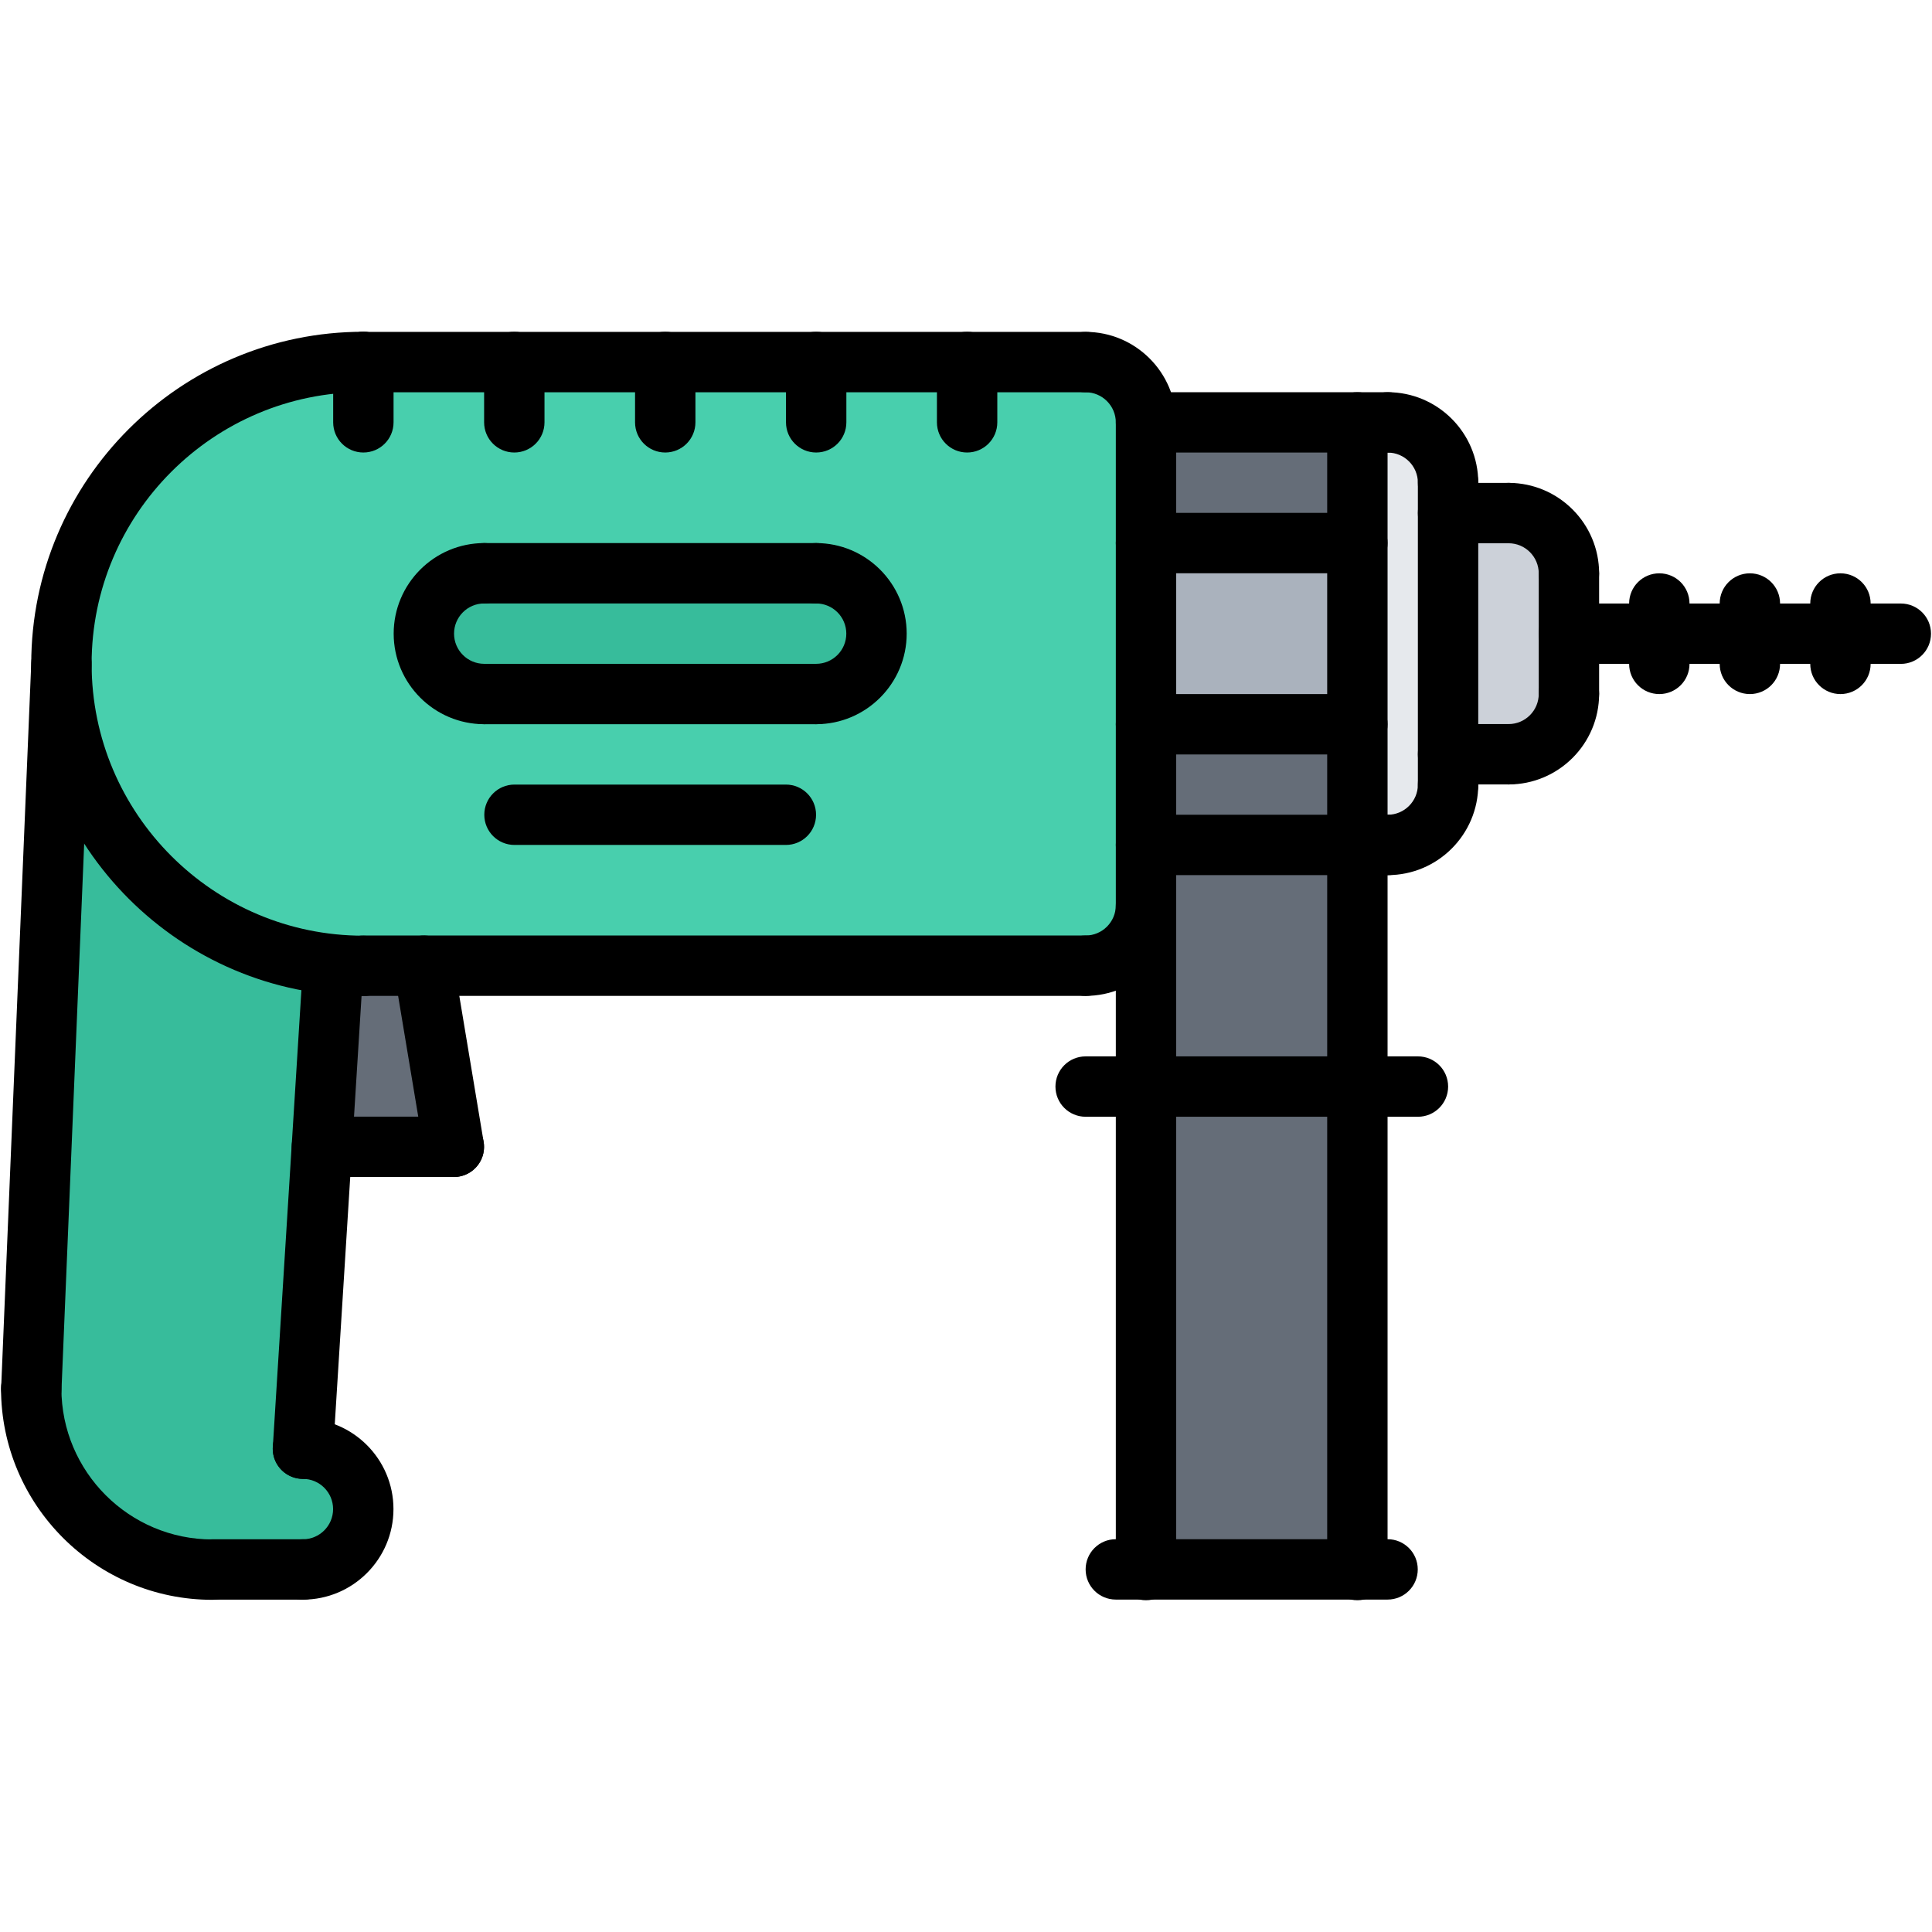 <svg id="icons" enable-background="new 0 0 64 64" height="512" viewBox="0 0 64 64" width="512" xmlns="http://www.w3.org/2000/svg"><path d="m51.976 20.995v2c0 1.1-.9 2-2 2h-2v-7.99h2c1.1 0 2 .89 2 2z" fill="#ccd1d9"/><path d="m47.976 24.995v1c0 1.109-.9 2-2 2h-1.01v-4-6-4h1.01c1.1 0 2 .899 2 2v1.01z" fill="#e6e9ed"/><g fill="#656d78"><path d="m44.966 13.995v4h-7v-3.99l.238-.01z"/><path d="m37.966 35.995h7v16h-7z"/><path d="m37.966 23.995h7v4h-7z"/><path d="m44.966 27.995v8h-7v-6-2z"/></g><path d="m37.966 17.995h7v6h-7z" fill="#aab2bd"/><path d="m12.034 32.005v-.01h2l1 6h-4.369l.369-6v-.04c.33.03.66.05 1 .05z" fill="#656d78"/><path d="m10.034 47.995c1.102 0 2 .89 2 2 0 1.1-.898 2-2 2h-3v.01c-3.318 0-5.988-2.68-6-6v-.01l1-24c0 5.189 3.951 9.46 9 9.96v.04l-.369 6z" fill="#37bc9b"/><path d="m27.034 18.995c1.111 0 2 .89 2 2 0 1.1-.889 2-2 2h-10.988c-1.111 0-2-.9-2-2 0-1.11.889-2 2-2z" fill="#37bc9b"/><path d="m17.034 11.995h5 5 5 3.932c1.1 0 2 .899 2 2.01v3.99 6 4 2c0 1.1-.9 2-2 2h-21.932-2v.01c-.34 0-.67-.02-1-.05-5.049-.5-9-4.771-9-9.96 0-5.521 4.48-10 10-10zm12 9c0-1.11-.889-2-2-2h-10.988c-1.111 0-2 .89-2 2 0 1.1.889 2 2 2h10.988c1.112 0 2-.9 2-2z" fill="#48cfad"/><path d="m12.037 32.996c-6.066 0-11.002-4.937-11.002-11.004 0-6.066 4.936-11.002 11.002-11.002.553 0 1 .447 1 1s-.447 1-1 1c-4.964 0-9.002 4.038-9.002 9.002 0 4.965 4.038 9.004 9.002 9.004.553 0 1 .447 1 1s-.447 1-1 1z"/><path d="m35.961 12.994h-23.924c-.553 0-1-.447-1-1s.447-1 1-1h23.924c.553 0 1 .447 1 1s-.447 1-1 1z"/><path d="m35.961 32.99h-23.924c-.553 0-1-.447-1-1s.447-1 1-1h23.924c.553 0 1 .447 1 1s-.447 1-1 1z"/><path d="m45.969 14.992h-7.77c-.553 0-1-.447-1-1s.447-1 1-1h7.77c.553 0 1 .447 1 1s-.448 1-1 1z"/><path d="m45.969 28.99h-8.006c-.553 0-1-.447-1-1s.447-1 1-1h8.006c.553 0 1 .447 1 1s-.448 1-1 1z"/><path d="m37.963 53.01c-.553 0-1-.447-1-1v-38.014c0-.553.447-1 1-1s1 .447 1 1v38.014c0 .553-.447 1-1 1z"/><path d="m44.965 53.01c-.553 0-1-.447-1-1v-38.018c0-.553.447-1 1-1s1 .447 1 1v38.018c0 .553-.447 1-1 1z"/><path d="m46.971 36.994h-11.008c-.553 0-1-.447-1-1s.447-1 1-1h11.008c.553 0 1 .447 1 1s-.448 1-1 1z"/><path d="m45.965 52.988h-9.002c-.553 0-1-.447-1-1s.447-1 1-1h9.002c.553 0 1 .447 1 1s-.447 1-1 1z"/><path d="m47.969 16.992c-.553 0-1-.447-1-1 0-.552-.448-1-1-1-.553 0-1-.447-1-1s.447-1 1-1c1.654 0 3 1.346 3 3 0 .553-.448 1-1 1z"/><path d="m45.969 28.99c-.553 0-1-.447-1-1s.447-1 1-1c.552 0 1-.448 1-1 0-.553.447-1 1-1s1 .447 1 1c0 1.655-1.346 3-3 3z"/><path d="m47.969 26.99c-.553 0-1-.447-1-1v-9.998c0-.553.447-1 1-1s1 .447 1 1v9.998c0 .553-.448 1-1 1z"/><path d="m51.973 19.996c-.553 0-1-.447-1-1 0-.552-.448-1-1-1-.553 0-1-.447-1-1s.447-1 1-1c1.654 0 3 1.346 3 3 0 .553-.448 1-1 1z"/><path d="m49.973 25.986c-.553 0-1-.447-1-1s.447-1 1-1c.552 0 1-.448 1-1 0-.553.447-1 1-1s1 .447 1 1c0 1.655-1.346 3-3 3z"/><path d="m51.973 23.986c-.553 0-1-.447-1-1v-3.99c0-.553.447-1 1-1s1 .447 1 1v3.99c0 .553-.448 1-1 1z"/><path d="m49.973 17.996h-2.004c-.553 0-1-.447-1-1s.447-1 1-1h2.004c.553 0 1 .447 1 1s-.448 1-1 1z"/><path d="m49.973 25.986h-2.004c-.553 0-1-.447-1-1s.447-1 1-1h2.004c.553 0 1 .447 1 1s-.448 1-1 1z"/><path d="m62.967 21.992h-10.994c-.553 0-1-.447-1-1s.447-1 1-1h10.994c.553 0 1 .447 1 1s-.447 1-1 1z"/><path d="m54.967 22.992c-.553 0-1-.447-1-1v-2c0-.553.447-1 1-1s1 .447 1 1v2c0 .553-.447 1-1 1z"/><path d="m57.967 22.992c-.553 0-1-.447-1-1v-2c0-.553.447-1 1-1s1 .447 1 1v2c0 .553-.447 1-1 1z"/><path d="m60.967 22.992c-.553 0-1-.447-1-1v-2c0-.553.447-1 1-1s1 .447 1 1v2c0 .553-.447 1-1 1z"/><path d="m37.963 14.996c-.553 0-1-.447-1-1s-.449-1.002-1.002-1.002-1-.447-1-1 .447-1 1-1c1.655 0 3.002 1.347 3.002 3.002 0 .553-.447 1-1 1z"/><path d="m35.961 32.99c-.553 0-1-.447-1-1s.447-1 1-1 1.002-.449 1.002-1.002.447-1 1-1 1 .447 1 1c0 1.656-1.347 3.002-3.002 3.002z"/><path d="m1.039 46.998c-.015 0-.028 0-.042-.001-.553-.022-.981-.488-.958-1.04l.997-24.006c.022-.538.465-.959.998-.959.015 0 .028 0 .042.001.553.022.981.488.958 1.04l-.997 24.006c-.022.538-.465.959-.998.959z"/><path d="m10.037 48.99c-.021 0-.042-.001-.063-.002-.551-.034-.97-.509-.936-1.061l1.001-16c.035-.552.513-.952 1.061-.936.551.034.97.509.936 1.061l-1.001 16c-.034.531-.474.938-.998.938z"/><path d="m10.034 52.99c-.553 0-1-.447-1-1s.447-1 1-1c.552 0 1-.448 1-1s-.448-1-1-1c-.553 0-1-.447-1-1s.447-1 1-1c1.654 0 3 1.346 3 3s-1.346 3-3 3z"/><path d="m7.034 52.996c-3.859 0-7-3.141-7-7.002 0-.553.447-1 1-1s1 .447 1 1c0 2.758 2.243 5.002 5 5.002.553 0 1 .447 1 1s-.447 1-1 1z"/><path d="m10.034 52.99h-3.002c-.553 0-1-.447-1-1s.447-1 1-1h3.002c.553 0 1 .447 1 1s-.447 1-1 1z"/><path d="m15.034 38.99c-.48 0-.904-.347-.985-.836l-1-6c-.091-.544.277-1.06.822-1.15.547-.094 1.061.277 1.15.822l1 6c.091.544-.277 1.06-.822 1.15-.055.01-.11.014-.165.014z"/><path d="m15.035 38.99h-4.373c-.553 0-1-.447-1-1s.447-1 1-1h4.373c.553 0 1 .447 1 1s-.447 1-1 1z"/><path d="m12.037 14.99c-.553 0-1-.447-1-1v-2c0-.553.447-1 1-1s1 .447 1 1v2c0 .553-.447 1-1 1z"/><path d="m17.037 14.99c-.553 0-1-.447-1-1v-2c0-.553.447-1 1-1s1 .447 1 1v2c0 .553-.447 1-1 1z"/><path d="m22.037 14.99c-.553 0-1-.447-1-1v-2c0-.553.447-1 1-1s1 .447 1 1v2c0 .553-.447 1-1 1z"/><path d="m27.037 14.99c-.553 0-1-.447-1-1v-2c0-.553.447-1 1-1s1 .447 1 1v2c0 .553-.447 1-1 1z"/><path d="m32.037 14.99c-.553 0-1-.447-1-1v-2c0-.553.447-1 1-1s1 .447 1 1v2c0 .553-.447 1-1 1z"/><path d="m16.041 23.99c-1.654 0-3-1.346-3-3s1.346-3 3-3c.553 0 1 .447 1 1s-.447 1-1 1c-.552 0-1 .448-1 1s.448 1 1 1c.553 0 1 .447 1 1s-.447 1-1 1z"/><path d="m27.035 23.99c-.553 0-1-.447-1-1s.447-1 1-1c.552 0 1-.448 1-1s-.448-1-1-1c-.553 0-1-.447-1-1s.447-1 1-1c1.654 0 3 1.346 3 3s-1.346 3-3 3z"/><path d="m27.035 19.99h-10.994c-.553 0-1-.447-1-1s.447-1 1-1h10.994c.553 0 1 .447 1 1s-.447 1-1 1z"/><path d="m27.035 23.99h-10.994c-.553 0-1-.447-1-1s.447-1 1-1h10.994c.553 0 1 .447 1 1s-.447 1-1 1z"/><path d="m26.033 27.99h-8.99c-.553 0-1-.447-1-1s.447-1 1-1h8.99c.553 0 1 .447 1 1s-.447 1-1 1z"/><path d="m44.965 18.99h-7.002c-.553 0-1-.447-1-1s.447-1 1-1h7.002c.553 0 1 .447 1 1s-.447 1-1 1z"/><path d="m44.965 24.992h-7.002c-.553 0-1-.447-1-1s.447-1 1-1h7.002c.553 0 1 .447 1 1s-.447 1-1 1z"/></svg>
